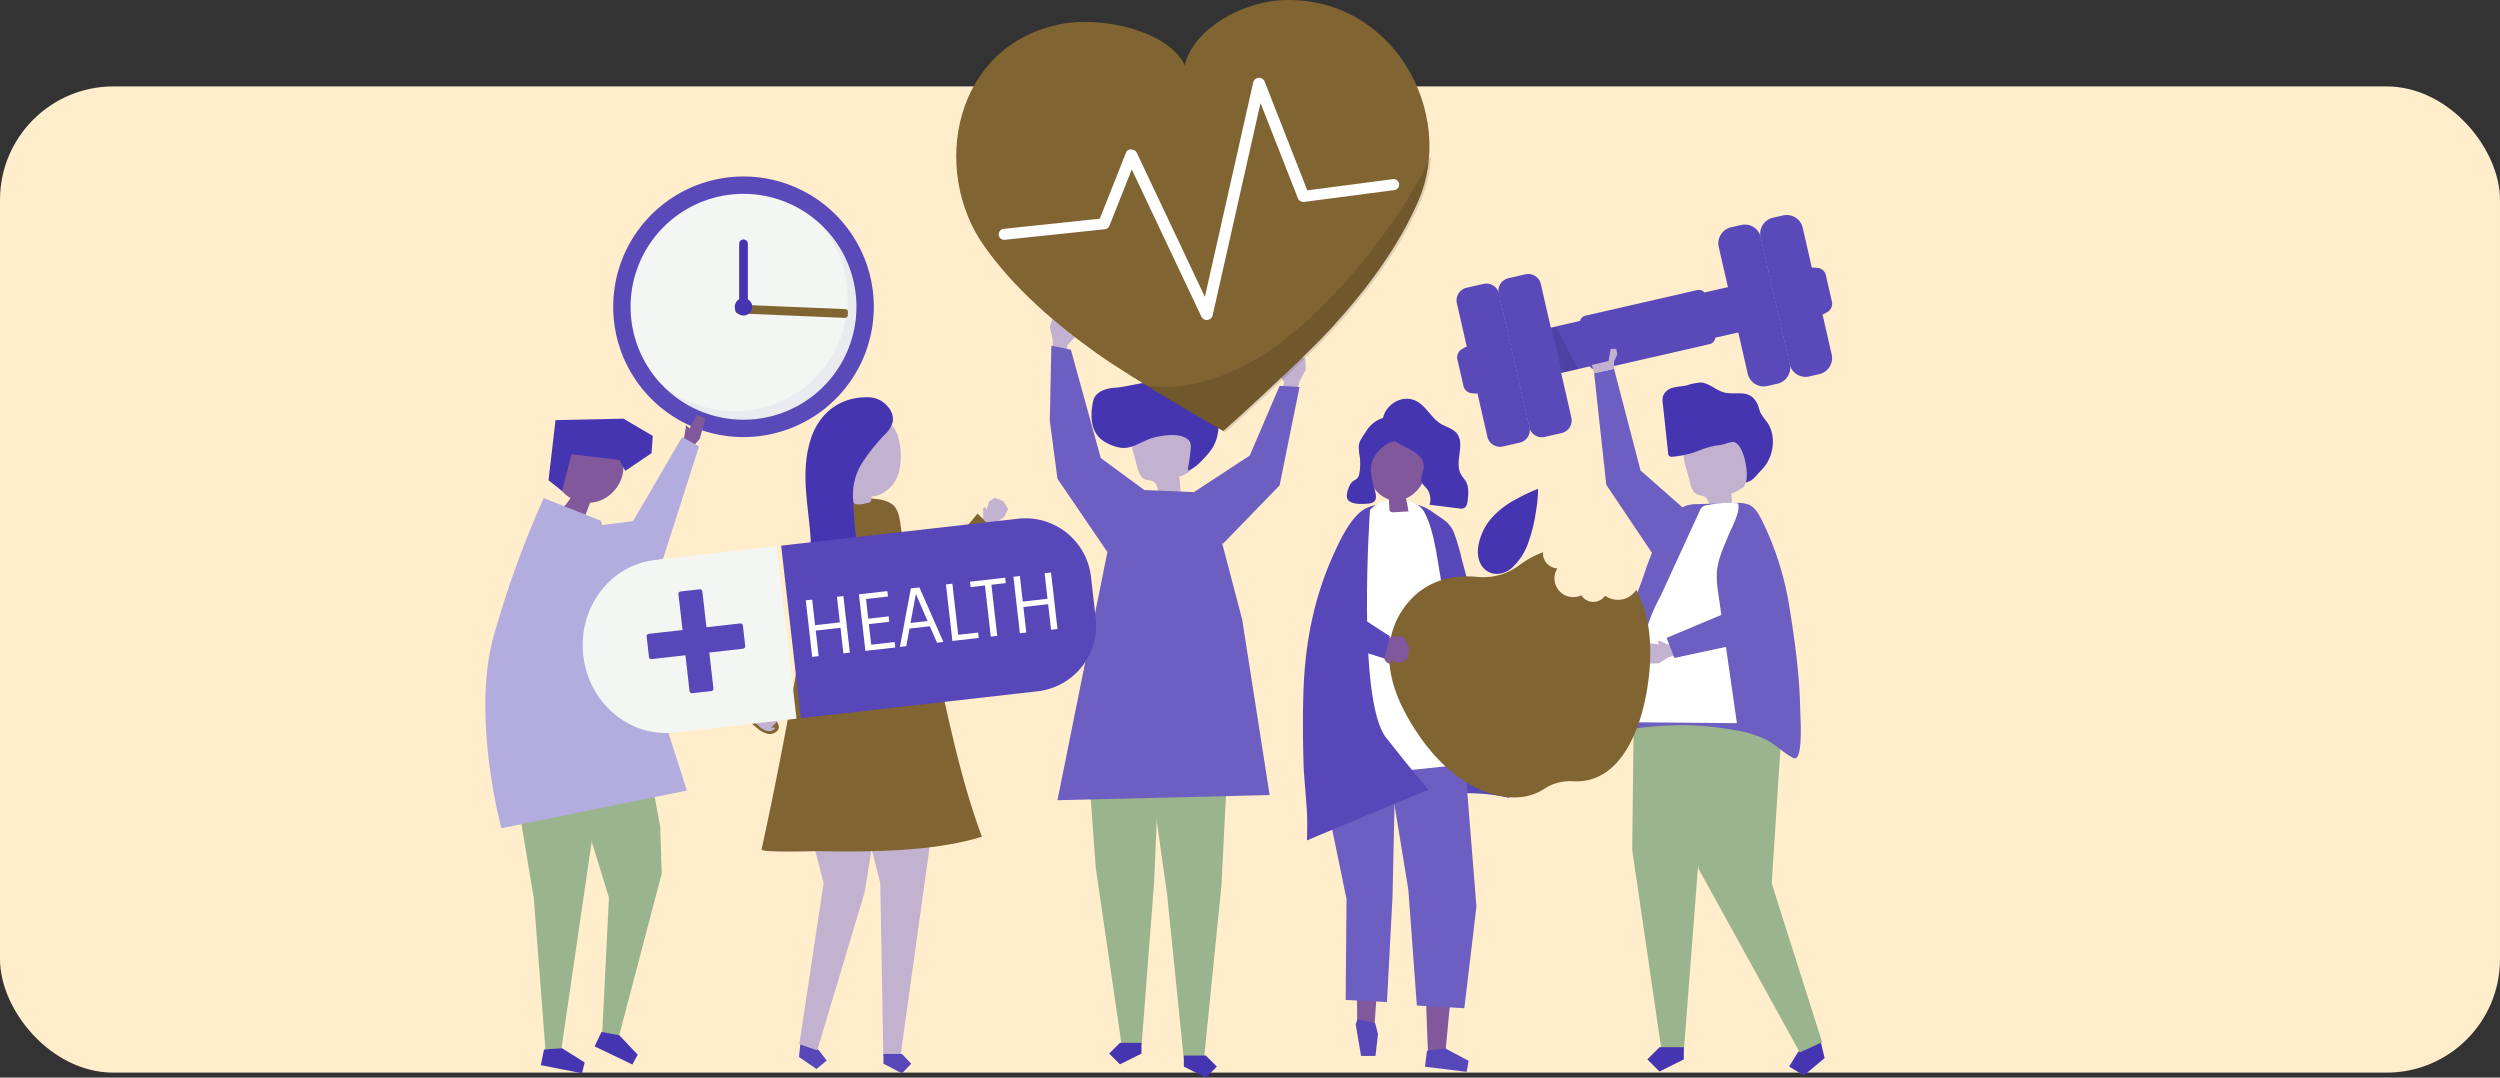 <svg xmlns="http://www.w3.org/2000/svg" xmlns:xlink="http://www.w3.org/1999/xlink" width="661.127" height="284.976" viewBox="0 0 661.127 284.976">
  <rect x="0" y="0" width="661.127" height="284.976" fill="#333333" stroke="none"/>
  <defs>
    <clipPath id="clip-path">
      <rect id="Rectángulo_402554" data-name="Rectángulo 402554" width="356.155" height="284.976" fill="none"/>
    </clipPath>
    <clipPath id="clip-path-3">
      <rect id="Rectángulo_402550" data-name="Rectángulo 402550" width="52.654" height="51.581" fill="none"/>
    </clipPath>
    <clipPath id="clip-path-4">
      <rect id="Rectángulo_402551" data-name="Rectángulo 402551" width="6.919" height="11.992" fill="none"/>
    </clipPath>
    <clipPath id="clip-path-5">
      <rect id="Rectángulo_402552" data-name="Rectángulo 402552" width="75.219" height="73.32" fill="none"/>
    </clipPath>
  </defs>
  <g id="Grupo_1102762" data-name="Grupo 1102762" transform="translate(-217.787 -2795.209)">
    <rect id="Rectángulo_401667" data-name="Rectángulo 401667" width="661.127" height="260.804" rx="30" transform="translate(217.787 2818.063)" fill="#ffedcc"/>
    <g id="Grupo_1102277" data-name="Grupo 1102277" transform="translate(346.13 2795.209)">
      <g id="Grupo_1102276" data-name="Grupo 1102276" clip-path="url(#clip-path)">
        <g id="Grupo_1102275" data-name="Grupo 1102275">
          <g id="Grupo_1102274" data-name="Grupo 1102274" clip-path="url(#clip-path)">
            <path id="Trazado_902735" data-name="Trazado 902735" d="M151.491,148.412a34.457,34.457,0,1,1-34.457-34.457,34.457,34.457,0,0,1,34.457,34.457" transform="translate(-48.756 -67.282)" fill="#5949b9"/>
            <path id="Trazado_902736" data-name="Trazado 902736" d="M153.519,155.034a29.863,29.863,0,1,1-29.863-29.862,29.863,29.863,0,0,1,29.863,29.862" transform="translate(-55.378 -73.905)" fill="#f3f6f2"/>
            <g id="Grupo_1102267" data-name="Grupo 1102267" transform="translate(45.487 59.603)" opacity="0.07" style="mix-blend-mode: multiply;isolation: isolate">
              <g id="Grupo_1102266" data-name="Grupo 1102266">
                <g id="Grupo_1102265" data-name="Grupo 1102265" clip-path="url(#clip-path-3)">
                  <path id="Trazado_902737" data-name="Trazado 902737" d="M154.344,145.524a29.861,29.861,0,0,1-43.286,41.012,29.862,29.862,0,1,0,43.286-41.012" transform="translate(-111.058 -145.524)" fill="#5c4dba"/>
                </g>
              </g>
            </g>
            <path id="Trazado_902738" data-name="Trazado 902738" d="M161.472,197.361l-.039.927a.694.694,0,0,0,.664.722l28.343,1.186a.693.693,0,0,0,.722-.664l.039-.927a.694.694,0,0,0-.664-.722L162.194,196.7a.693.693,0,0,0-.722.664" transform="translate(-95.314 -116.135)" fill="#806432"/>
            <path id="Trazado_902739" data-name="Trazado 902739" d="M164.543,170.432V155.765a1.149,1.149,0,1,0-2.3,0v14.667a2.3,2.3,0,1,0,2.3,0" transform="translate(-95.116 -91.289)" fill="#4635b1"/>
            <path id="Trazado_902740" data-name="Trazado 902740" d="M234.2,265.181a8.934,8.934,0,0,1,6.364,7.48,7.863,7.863,0,0,0-1.731-12.729,9.1,9.1,0,0,0-4.383,5.308Z" transform="translate(-138.28 -153.471)" fill="#5e2b80"/>
            <path id="Trazado_902741" data-name="Trazado 902741" d="M734.775,182.577l-11.224,2.566a1.909,1.909,0,0,0-1.867-.639l-29.623,6.774a1.909,1.909,0,0,0-1.4,1.386l-11.224,2.566,2.741,11.99,11.1-2.539a1.931,1.931,0,0,0,2.052.89l29.624-6.774a1.932,1.932,0,0,0,1.462-1.694l11.1-2.539Z" transform="translate(-401.156 -107.798)" fill="#5949b9"/>
            <g id="Grupo_1102270" data-name="Grupo 1102270" transform="translate(282.042 86.588)" opacity="0.12">
              <g id="Grupo_1102269" data-name="Grupo 1102269">
                <g id="Grupo_1102268" data-name="Grupo 1102268" clip-path="url(#clip-path-4)">
                  <path id="Trazado_902742" data-name="Trazado 902742" d="M688.623,211.727l2.668,11.674,4.251-.972-5.709-11.02Z" transform="translate(-688.623 -211.409)"/>
                </g>
              </g>
            </g>
            <path id="Trazado_902743" data-name="Trazado 902743" d="M670.83,218.974,666.365,220a3.424,3.424,0,0,1-4.1-2.575l-8.071-35.3a3.424,3.424,0,0,1,2.575-4.1L661.233,177a3.424,3.424,0,0,1,4.1,2.575l8.071,35.3a3.424,3.424,0,0,1-2.575,4.1" transform="translate(-386.201 -104.454)" fill="#5949b9"/>
            <path id="Trazado_902744" data-name="Trazado 902744" d="M643.814,225.151l-4.465,1.021a3.424,3.424,0,0,1-4.1-2.575l-8.071-35.3a3.424,3.424,0,0,1,2.575-4.1l4.465-1.021a3.424,3.424,0,0,1,4.1,2.575l8.071,35.3a3.424,3.424,0,0,1-2.575,4.1" transform="translate(-370.25 -108.101)" fill="#5949b9"/>
            <path id="Trazado_902745" data-name="Trazado 902745" d="M632.37,236.218l-1.23-.1a2.6,2.6,0,0,1-2-2.176l-1.479-6.47a2.6,2.6,0,0,1,.854-2.828l1.063-.628c1.064-.628,2.436.342,2.813,1.99l1.646,7.2c.377,1.647-.437,3.118-1.668,3.014" transform="translate(-370.534 -132.149)" fill="#5949b9"/>
            <path id="Trazado_902746" data-name="Trazado 902746" d="M809.089,187.684l2.673-.611a4.343,4.343,0,0,0,3.266-5.2l-7.661-33.506a4.344,4.344,0,0,0-5.2-3.266l-2.672.611a4.343,4.343,0,0,0-3.266,5.2l7.661,33.506a4.344,4.344,0,0,0,5.2,3.266" transform="translate(-470.048 -85.605)" fill="#5949b9"/>
            <path id="Trazado_902747" data-name="Trazado 902747" d="M836.105,181.507l2.673-.611a4.343,4.343,0,0,0,3.266-5.2l-7.661-33.506a4.344,4.344,0,0,0-5.2-3.266l-2.672.611a4.343,4.343,0,0,0-3.266,5.2l7.661,33.506a4.343,4.343,0,0,0,5.2,3.266" transform="translate(-485.999 -81.958)" fill="#5949b9"/>
            <path id="Trazado_902748" data-name="Trazado 902748" d="M858.071,184.965l1.063-.628a2.6,2.6,0,0,0,.854-2.828l-1.479-6.47a2.6,2.6,0,0,0-2-2.176l-1.23-.1c-1.231-.1-2.045,1.367-1.668,3.014l1.646,7.2c.377,1.647,1.749,2.618,2.813,1.99" transform="translate(-503.94 -101.998)" fill="#5949b9"/>
            <path id="Trazado_902749" data-name="Trazado 902749" d="M132.157,274.263l1.549-5.518-2.33-.765-1.9,3.544-.934-.873-.75,4.883,2.314,1.122Z" transform="translate(-75.453 -158.223)" fill="#80589b"/>
            <path id="Trazado_902750" data-name="Trazado 902750" d="M41.154,307.268l22.227-2.858L76.339,282.18l4.479,2.461-9.482,29.638-26.408,9.61Z" transform="translate(-24.299 -166.606)" fill="#b3acdf"/>
            <path id="Trazado_902751" data-name="Trazado 902751" d="M55.02,475.758v7.617l10.156,33.007L63.4,552.189l4.437.819,11.3-42.973-.389-12.326-4.69-25.138Z" transform="translate(-32.485 -279.018)" fill="#9ab48e"/>
            <path id="Trazado_902752" data-name="Trazado 902752" d="M39.918,493.223,29.454,564.817l-4.212.417-3.1-40.273L15.8,486.875Z" transform="translate(-9.327 -287.464)" fill="#9ab48e"/>
            <path id="Trazado_902753" data-name="Trazado 902753" d="M77.1,667.2l4.846,5.128-1.4,2.6-10-4.8,1.841-3.8Z" transform="translate(-41.655 -393.418)" fill="#4635b1"/>
            <path id="Trazado_902754" data-name="Trazado 902754" d="M41.473,676.826l5.973,3.755-.706,2.867L35.86,681.3l.834-4.139Z" transform="translate(-21.173 -399.616)" fill="#4635b1"/>
            <path id="Trazado_902755" data-name="Trazado 902755" d="M63.413,290.554c-4.114.3-7.961-3.076-12.01-2.237a7.836,7.836,0,0,0-5.515,5.512,6.593,6.593,0,0,0-.14,3.783,6.3,6.3,0,0,0,1.193,2.139,8.961,8.961,0,0,0,2.472,2.092,16.157,16.157,0,0,1-1.761,2.337l5.692,2.18,1.258-3.27a8.686,8.686,0,0,0,1.7-.258,9.823,9.823,0,0,0,6.912-7.3,19.083,19.083,0,0,0,.2-4.976" transform="translate(-26.883 -170.15)" fill="#80589b"/>
            <path id="Trazado_902756" data-name="Trazado 902756" d="M59.58,281.244l-12.721-1.512L44.39,289.45,40.8,286.6l1.851-15.9,17.952-.386,7.773,4.56-.329,4.57-6.951,4.679Z" transform="translate(-24.088 -159.6)" fill="#4635b1"/>
            <path id="Trazado_902757" data-name="Trazado 902757" d="M30.555,327.6,15.445,321.6a261.6,261.6,0,0,0-13.162,36.28c-6.1,21.365,1.971,51.036,1.971,51.036s42.132-8.6,49.044-9.958L39.663,356.232Z" transform="translate(0 -189.883)" fill="#b3acdf"/>
            <path id="Trazado_902758" data-name="Trazado 902758" d="M780.815,299.192l5.553-.241a27.755,27.755,0,0,0-.055-4.427,12.7,12.7,0,0,0,3.241-1.737c.754-1.02.842-2.733,1.156-3.946.669-2.585,1.3-5.495-.069-7.789-1.415-2.376-4.475-3.189-7.239-3.261-3.47-.091-7.344.921-9.129,3.9-1.612,2.69.421,6.656,1,9.5.286,1.4.723,3,2.026,3.594.692.314,1.531.28,2.148.723,1.09.781.844,2.451,1.365,3.685" transform="translate(-456.792 -164.012)" fill="#c3b1d0"/>
            <path id="Trazado_902759" data-name="Trazado 902759" d="M760.8,258.355q-.31-2.877-.619-5.754a4.97,4.97,0,0,1,.08-2.13,3.72,3.72,0,0,1,2.679-2.144c1.15-.312,2.361-.323,3.525-.58a14.715,14.715,0,0,1,3.72-.77c2.416.107,4.265,2.347,6.654,2.729,3.307.528,6.343-.986,8.34,2.905.367.715.468,1.538.792,2.274a15.978,15.978,0,0,0,1.773,2.55c2.615,3.741,1.769,9.42-1.4,12.591-1.536,1.538-2.165,2.928-4.282,3.421.97-1.97-.31-9.821-2.964-10.7-.7-.233-2.815.627-3.593.741a20.669,20.669,0,0,0-5.024,1.2,25.074,25.074,0,0,1-7.629,1.9.964.964,0,0,1-1.277-1.046l-.773-7.185" transform="translate(-448.787 -145.819)" fill="#4635b1"/>
            <path id="Trazado_902760" data-name="Trazado 902760" d="M850.487,671.038l.745,3.127-5.51,4.615L841.85,676.4l2.383-3.871,5.51-4.616Z" transform="translate(-497.05 -394.352)" fill="#4635b1"/>
            <path id="Trazado_902761" data-name="Trazado 902761" d="M796.474,439.371l2.26,9.5-2.866,44.167,13.339,41.982-5.907,2.717-26.726-48.469L773.4,473.783l-1.614-32.734Z" transform="translate(-455.683 -259.416)" fill="#9ab48e"/>
            <path id="Trazado_902762" data-name="Trazado 902762" d="M740.991,443.24l-.475,41.027,7.732,52.9h5.945l3.755-48.81,8.135-48.811Z" transform="translate(-437.22 -259.519)" fill="#9ab48e"/>
            <path id="Trazado_902763" data-name="Trazado 902763" d="M759.924,676.165v3.214l-6.429,3.214-3.214-3.214,3.214-3.214Z" transform="translate(-442.985 -399.226)" fill="#4635b1"/>
            <path id="Trazado_902764" data-name="Trazado 902764" d="M765.787,383.313c.082,3.743-.036,8.788-1.474,8.973a1.306,1.306,0,0,1-.763-.227c-2.487-1.358-4.246-3.268-6.7-4.58a28.248,28.248,0,0,0-8.391-2.617,81,81,0,0,0-13.106-1.352,103.583,103.583,0,0,0-10.358.52c-2.86.238-5.521,1.086-8.434.884a18.728,18.728,0,0,1-8.48-2.69.508.508,0,0,1-.231-.225.516.516,0,0,1,.04-.35,15.739,15.739,0,0,1,2.156-4.711,30.507,30.507,0,0,0,3.01-5.269,84.588,84.588,0,0,0,4.92-11.416c1.968-5.31,4.216-10.482,6.118-15.81a90.956,90.956,0,0,1,4.31-10.952c1.4-2.741,3.9-6.746,6.9-7.953a9.362,9.362,0,0,1,3.237-.477l9.978-.287a8.081,8.081,0,0,1,3.579.439c1.656.749,2.593,2.489,3.411,4.111a79.635,79.635,0,0,1,7.321,23.215c.684,4.224,1.318,8.458,1.81,12.707.55,4.742.928,9.5,1.007,14.275.009.53.093,2.015.132,3.793" transform="translate(-417.924 -191.745)" fill="#6d5fc1"/>
            <path id="Trazado_902765" data-name="Trazado 902765" d="M764.18,343.1a27.2,27.2,0,0,0,.411,5.641q2.449,17.087,4.9,34.174l-26.791-.233q.485-6.4.97-12.8a45.52,45.52,0,0,1,5.65-20.613l10.288-22.384a2.305,2.305,0,0,1,2.2-1.649,26.273,26.273,0,0,1,8-.442c.641,2.335-1.725,6.4-2.6,8.568-1.276,3.161-2.8,6.3-3.028,9.742" transform="translate(-438.509 -191.674)" fill="#fff"/>
            <path id="Trazado_902766" data-name="Trazado 902766" d="M731.707,287.5l-12.572-18.711-3.216-29.529,5.263-1.169,7.017,26.9L740.478,275.8Z" transform="translate(-422.697 -140.573)" fill="#6d5fc1"/>
            <path id="Trazado_902767" data-name="Trazado 902767" d="M720.354,230.5v-1.917l.877-1.884-.292-1.462h-1.462l-.585,3.216-4.375,1.042.574,2.174Z" transform="translate(-421.869 -132.986)" fill="#c3b1d0"/>
            <path id="Trazado_902768" data-name="Trazado 902768" d="M757.4,413.616l-2.713,1.079-2.348-1.055-.476.384.449.605-2.2-.318-1.54.94-.174,2.394,1.379,2.061,2.4-.079,2.419-1.508,3.777-1.317Z" transform="translate(-441.875 -244.21)" fill="#c3b1d0"/>
            <path id="Trazado_902769" data-name="Trazado 902769" d="M762.734,375.43l15.617-6.561,1.754-18.711,10.818,4.678-2.495,20.828L764.79,380.74Z" transform="translate(-450.338 -206.743)" fill="#6d5fc1"/>
            <path id="Trazado_902770" data-name="Trazado 902770" d="M389.111,486.981l2.068,28.3,6.847,46.846h5.265l3.325-43.226,1.473-34.972Z" transform="translate(-229.742 -285.722)" fill="#9ab48e"/>
            <path id="Trazado_902771" data-name="Trazado 902771" d="M411.347,673.32v2.847l-5.693,2.847-2.846-2.847,2.846-2.847Z" transform="translate(-237.828 -397.546)" fill="#4635b1"/>
            <path id="Trazado_902772" data-name="Trazado 902772" d="M447.353,470.273l-2,39.663L440.77,555.47h-5.392L431,512.329l-6.4-45.407Z" transform="translate(-250.691 -275.683)" fill="#9ab48e"/>
            <path id="Trazado_902773" data-name="Trazado 902773" d="M451,681.549v2.916l5.831,2.915,2.916-2.915-2.916-2.916Z" transform="translate(-266.282 -402.404)" fill="#4635b1"/>
            <path id="Trazado_902774" data-name="Trazado 902774" d="M424.721,291.4l5.519-.54a27.71,27.71,0,0,0-.293-4.407c1.534-.537,3.306-1.343,3.576-2.945a4.583,4.583,0,0,0-.088-1.525l-1.073-6.257a5.6,5.6,0,0,0-.646-2.082,4.7,4.7,0,0,0-3.287-1.782,11.425,11.425,0,0,0-9.254,2.241,5.009,5.009,0,0,0-1.565,2.059,6.784,6.784,0,0,0,.222,3.963l.941,3.6c.361,1.381.882,2.952,2.212,3.471.706.276,1.54.2,2.179.6,1.127.719.973,2.4,1.558,3.6" transform="translate(-246.437 -160.401)" fill="#c3b1d0"/>
            <path id="Trazado_902775" data-name="Trazado 902775" d="M391.406,255.844a17.74,17.74,0,0,1,.451-4.18c.491-2.24,3.134-3.247,5.421-3.406,4.942-.343,9.71-2.583,14.536-.854,2.758.989,6.463,1.226,8.959,2.619a7.371,7.371,0,0,1,2.521,2.493,11.1,11.1,0,0,1,.015,11.742,15.848,15.848,0,0,1-1.731,2.176c-1.3,1.41-2.864,3.152-4.655,3.673-.041-1.6,1.426-6.652.2-7.967-1.95-2.086-6.366-1.366-8.789-.856-2.643.556-5,2.424-7.621,2.82-1.885.286-4.29-.642-5.891-1.619-2.51-1.53-3.348-4.058-3.413-6.642" transform="translate(-231.094 -145.691)" fill="#4635b1"/>
            <path id="Trazado_902776" data-name="Trazado 902776" d="M512.667,239.181l1.068-3.324-1.449-2.715.419-.6.759.487-.558-2.6,1-1.913,2.842-.4,2.571,1.478.1,2.865-1.6,3.008-1.265,4.613Z" transform="translate(-302.467 -134.686)" fill="#c3b1d0"/>
            <path id="Trazado_902777" data-name="Trazado 902777" d="M478.659,249.146l5.263.292-5.263,26.021-15.012,15.484-8.707-13.006,15.826-10.371Z" transform="translate(-268.608 -147.102)" fill="#6d5fc1"/>
            <path id="Trazado_902778" data-name="Trazado 902778" d="M369.265,214.564l-.179-3.486,2.1-2.253-.251-.687-.859.276,1.206-2.368-.472-2.1-2.644-1.118-2.864.769-.831,2.743.777,3.319.038,4.783Z" transform="translate(-215.192 -119.752)" fill="#c3b1d0"/>
            <path id="Trazado_902779" data-name="Trazado 902779" d="M370.039,224.258l-5.161-1.069-.409,19.857,2.028,15.347,13.2,19.37L390.5,262.129l-12.546-9.22Z" transform="translate(-215.192 -131.777)" fill="#6d5fc1"/>
            <path id="Trazado_902780" data-name="Trazado 902780" d="M392.03,316.371l17.435.738,8.8,33.5,7.268,46.439-56.112,1.364,13.2-65.632Z" transform="translate(-218.116 -186.793)" fill="#6d5fc1"/>
            <path id="Trazado_902781" data-name="Trazado 902781" d="M316.238,328.694l2.124-2,.036-2.574.549-.269.359.663.641-2.128,1.5-1,2.243.854,1.286,2.121-1.085,2.138-2.388,1.556-2.79,2.867Z" transform="translate(-186.715 -189.754)" fill="#c3b1d0"/>
            <path id="Trazado_902782" data-name="Trazado 902782" d="M274.859,330.2l-11.9,14.1-15.531-15.045-2.416,17.986,18.907,9.373L278.8,334.305Z" transform="translate(-144.664 -194.399)" fill="#806432"/>
            <path id="Trazado_902783" data-name="Trazado 902783" d="M202.8,672.6l-.258,2.543,4.619,3.17,2.7-2.229-2.181-2.856-4.619-3.171Z" transform="translate(-119.585 -395.619)" fill="#5747b8"/>
            <path id="Trazado_902784" data-name="Trazado 902784" d="M202.322,485.241l-.782,7.722,6.927,26.531-6.432,42.633,4.735,1.631,12.485-41.623,1.981-12.109-.072-25.634Z" transform="translate(-118.994 -285.998)" fill="#c3b1d0"/>
            <path id="Trazado_902785" data-name="Trazado 902785" d="M258.428,498.114l-9.959,71.438h-4.527l-.815-45.792-8.239-32.141Z" transform="translate(-138.684 -290.265)" fill="#c3b1d0"/>
            <path id="Trazado_902786" data-name="Trazado 902786" d="M257.057,680.517v2.566l4.9,2.566,2.448-2.566-2.448-2.566Z" transform="translate(-151.773 -401.795)" fill="#5747b8"/>
            <path id="Trazado_902787" data-name="Trazado 902787" d="M213.932,324.578a4.072,4.072,0,0,0-1.495-1.456c-4.5-2.538-11.952-.3-16.832-.3-1.442,15.185-5.429,29.656-8,44.565q-4.1,23.751-9.235,47.309c-.194.889,13.582.441,14.881.462,13.253.224,30.6.178,43.389-3.829-8.161-21.909-11.141-45.483-17.567-67.963-1.128-3.947-2.468-7.834-3.484-11.812-.589-2.306-.5-5.09-1.651-6.974" transform="translate(-105.31 -190.064)" fill="#806432"/>
            <path id="Trazado_902788" data-name="Trazado 902788" d="M242.445,275.609c-1.733-9.151-13.167-7.57-16.447-.159-1.865,4.215.089,10.18,3.82,13.113.08.81.186,3.045.8,3.587.67.586,2.784.027,3.612-.164a1.279,1.279,0,0,0,.636-.286,2.389,2.389,0,0,0,.247-1.388,7.614,7.614,0,0,0,1.864-.368,8.857,8.857,0,0,0,5.382-6.019,17.736,17.736,0,0,0,.081-8.316" transform="translate(-133.012 -159.006)" fill="#c3b1d0"/>
            <path id="Trazado_902789" data-name="Trazado 902789" d="M214.137,304.375a2.462,2.462,0,0,0,.261-.026c2.017-.346,5.253-1,6.19-3.123.96-2.177-.745-6.127-1.027-8.39-.428-3.439-.57-6.908-.735-10.368a15.791,15.791,0,0,1,2.6-8.855,49.7,49.7,0,0,1,5.868-7.283,7.393,7.393,0,0,0,2.046-3.259,4.819,4.819,0,0,0-1.194-3.986,6.754,6.754,0,0,0-5.274-2.58c-7.562-.181-13.247,4.293-15.393,11.678-3.074,10.583.766,20.681.194,31.212a10.065,10.065,0,0,1-1.7,5.059c.267-.4,6.536.012,8.167-.081" transform="translate(-121.61 -151.445)" fill="#4635b1"/>
            <path id="Trazado_902790" data-name="Trazado 902790" d="M175.676,461.031a2.719,2.719,0,0,1-2.649.806,6.3,6.3,0,0,1-2.555-1.343,19.562,19.562,0,0,1-2.561-2.4,4.914,4.914,0,0,1-1.087-1.685,2,2,0,0,1,.285-1.91,3.029,3.029,0,0,1,1.171-.715,1.27,1.27,0,0,1,1.656.208c1.469,1.182,7.661,4.633,5.741,7.038" transform="translate(-98.428 -267.803)" fill="#806432"/>
            <path id="Trazado_902791" data-name="Trazado 902791" d="M175.949,461.336a2.479,2.479,0,0,0,.371.075,2.706,2.706,0,0,0,1.359-.143s1.073-.752.6-.741l-.974.022,1.978-2.085.157-2.327-2.4-1.97-3.206-.083c-.96,1.458-2.332,2.808-1.2,4.591a6.59,6.59,0,0,0,1.286,1.363,5.539,5.539,0,0,0,2.023,1.3" transform="translate(-101.679 -268.103)" fill="#c3b1d0"/>
            <path id="Trazado_902792" data-name="Trazado 902792" d="M545.345,325.55l-.269.1c-4.262,1.658-7.608,9.1-9.526,13.468-4.951,11.285-7.113,23.043-7.506,35.513-.211,6.715-.132,13.441.081,20.16.059,1.856,1.669,18.475.845,18.872,8.442-4.071,17.025-7.917,26.011-10.241s18.44-3.087,27.516-.971a444.8,444.8,0,0,0-12.532-62.945,55.126,55.126,0,0,0-2.174-7.347c-1.178-2.661-2.946-3.447-5.18-5.02a14.551,14.551,0,0,0-2.378-1.457c-4.435-1.981-10.4-1.8-14.888-.136" transform="translate(-311.698 -191.446)" fill="#5747b8"/>
            <path id="Trazado_902793" data-name="Trazado 902793" d="M538.76,479.467l9.675,39.266.226,30.194,4.613.859,1.91-28.012,4.611-49.3Z" transform="translate(-318.098 -278.964)" fill="#80589b"/>
            <path id="Trazado_902794" data-name="Trazado 902794" d="M567.114,659.075l.759,2.936-.666,5.759-3.807.007-1.426-8.326.442-1.392Z" transform="translate(-331.805 -388.535)" fill="#5747b8"/>
            <path id="Trazado_902795" data-name="Trazado 902795" d="M600.947,476.691l.854,33.93-4.529,47.921-4.637.339-1.666-43.932-9.444-39.827Z" transform="translate(-343.348 -280.525)" fill="#80589b"/>
            <path id="Trazado_902796" data-name="Trazado 902796" d="M612,676.84l6.246,3.317-.5,2.917-11.034-1.352.53-4.2Z" transform="translate(-358.222 -399.624)" fill="#5747b8"/>
            <path id="Trazado_902797" data-name="Trazado 902797" d="M603.02,484.3l3.143,39.2-3.2,26.884-12.561-.712-2.239-30.565-5.432-33.322.844-5.188,18.1.265Z" transform="translate(-344.061 -283.76)" fill="#6d5fc1"/>
            <path id="Trazado_902798" data-name="Trazado 902798" d="M558.3,517.9l-1.476,28.118-10.919-.56.223-26.666-6.885-33.488,1.571-9.361,18.363,1.143Z" transform="translate(-318.382 -281.011)" fill="#6d5fc1"/>
            <path id="Trazado_902799" data-name="Trazado 902799" d="M588.506,391.692c-11.238,1.716-29.939,3.026-41.178,4.742-.605-20.32,1.4-43.786,6.3-63.45.889-3.567,2.2-7.417,5.319-9.233,3.339-1.947,10.42-1.682,12.458,2.1,2.981,5.532,3.57,14.337,4.9,20.493,3.009,13.928,10.339,31.217,12.2,45.348" transform="translate(-323.095 -190.448)" fill="#fff"/>
            <path id="Trazado_902800" data-name="Trazado 902800" d="M570.351,282.165c1.673-8.289,12.036-6.729,14.933.034,1.908,4.455-.861,10.988-5.346,12.882q.412,1.7.677,3.43l-3.81.213a1.226,1.226,0,0,1-1.089-.3,1.209,1.209,0,0,1-.168-.684q-.052-1.2-.1-2.409c-.1-.029-.193-.059-.29-.092a8.043,8.043,0,0,1-4.821-5.523,16.1,16.1,0,0,1,.017-7.55" transform="translate(-336.478 -163.265)" fill="#80589b"/>
            <path id="Trazado_902801" data-name="Trazado 902801" d="M563.336,280.3c-1.312,2.5-.5,5.521.223,8.11.641,2.3.756,3.757-1.854,3.921-1.47.093-4.084.286-5.15-1-.807-.976.138-3.428.761-4.362.476-.713,1.465-.953,1.922-1.678a2.75,2.75,0,0,0,.328-1,14.349,14.349,0,0,0,.108-4.311,14.6,14.6,0,0,1-.271-2.92c.109-1.416,1.363-2.882,2.092-4.081,1.357-2.23,5.242-4.882,7.75-2.547a4.169,4.169,0,0,1,1.023,2.069,3.459,3.459,0,0,1,.153,1.379c-.279,1.837-2,1.872-3.3,2.555a9.3,9.3,0,0,0-3.783,3.866" transform="translate(-328.422 -159.134)" fill="#4635b1"/>
            <path id="Trazado_902802" data-name="Trazado 902802" d="M590.181,275.8c-.108,1.315-1.025,2.647-.49,3.853a5.738,5.738,0,0,0,1.115,1.355,4.668,4.668,0,0,1,.916,4.5l7.847.976a2.372,2.372,0,0,0,1.178-.052c.788-.317.991-1.318,1.081-2.163.178-1.663.333-3.45-.482-4.911-.378-.677-.943-1.236-1.318-1.915-1.807-3.263,1.255-7.973-1.124-10.846-1.062-1.282-2.844-1.656-4.26-2.533-2.467-1.529-3.757-4.556-6.318-5.922-4.837-2.579-10.821,2.854-8.532,7.915,1.866,4.127,10.822,4.443,10.388,9.739" transform="translate(-342.028 -152.027)" fill="#4635b1"/>
            <path id="Trazado_902803" data-name="Trazado 902803" d="M547.22,328.905s-3.575,50.455,4.259,60.4,11.185,13.7,11.185,13.7l-32.106,13.405s.7-73.573,16.663-87.506" transform="translate(-313.255 -194.194)" fill="#5747b8"/>
            <path id="Trazado_902804" data-name="Trazado 902804" d="M641.921,403.8a2.718,2.718,0,0,1,.8,2.651A6.3,6.3,0,0,1,641.374,409a19.6,19.6,0,0,1-2.406,2.556,4.921,4.921,0,0,1-1.687,1.083,2,2,0,0,1-1.909-.289,3.033,3.033,0,0,1-.712-1.172,1.271,1.271,0,0,1,.211-1.656c1.185-1.466,4.649-7.65,7.05-5.725" transform="translate(-374.597 -238.197)" fill="#538040"/>
            <path id="Trazado_902805" data-name="Trazado 902805" d="M642.225,406.551a2.53,2.53,0,0,0,.076-.371,2.7,2.7,0,0,0-.14-1.359s-.75-1.074-.74-.6l.02.974-2.081-1.982-2.327-.162-1.976,2.394-.09,3.206c1.456.963,2.8,2.337,4.589,1.208a6.6,6.6,0,0,0,1.365-1.283,5.542,5.542,0,0,0,1.3-2.02" transform="translate(-374.902 -237.969)" fill="#c5b3d1"/>
            <path id="Trazado_902806" data-name="Trazado 902806" d="M648.914,366.508a5.763,5.763,0,0,1-8.233,1.565,3.779,3.779,0,0,1-6.3-.11,4.956,4.956,0,0,1-6.339-7.1,4.055,4.055,0,0,1-3.814-4.047c0-.078,0-.155.007-.232a25.1,25.1,0,0,0-6.356,3.505,15.761,15.761,0,0,1-10.922,3.011c-5.38-.524-12.7.255-18.166,6.52-7.324,8.4-6.107,19.3-1.579,28.247,3.35,6.622,8.044,13.121,14.155,17.805,5.913,4.533,15.8,8.307,23.133,3.524a12.459,12.459,0,0,1,7.552-2.059c12.737.807,17.789-13.751,19.507-23.046,1.666-9.011,1.79-19.39-2.65-27.589" transform="translate(-344.549 -210.54)" fill="#806432"/>
            <path id="Trazado_902807" data-name="Trazado 902807" d="M649.751,336.606a16.414,16.414,0,0,0,4.482-6.868,42.9,42.9,0,0,0,2.009-8.357,32.325,32.325,0,0,0,.529-5.8,50.443,50.443,0,0,0-5.894,2.806,22.719,22.719,0,0,0-6.271,4.8,15.018,15.018,0,0,0-3.7,8.054c-.63,6.27,4.827,8.671,8.843,5.373" transform="translate(-378.379 -186.324)" fill="#4635b1"/>
            <path id="Trazado_902808" data-name="Trazado 902808" d="M390.943.012c-11.022.261-24.159,7.543-26.458,17.22C360.221,8.246,342.85,4.27,332.015,6.312,303.422,11.7,297.048,44.89,311.555,65.23c7.808,10.947,18.337,20.129,29.618,28.18,9.447,6.743,33.444,20.626,33.506,20.563.074.048,20.65-18.532,28.484-27.095,9.355-10.226,17.74-21.4,23.1-33.735C436.207,30.228,420.031-.678,390.943.012" transform="translate(-179.52 0)" fill="#806432"/>
            <g id="Grupo_1102273" data-name="Grupo 1102273" transform="translate(174.917 41.003)" opacity="0.12" style="mix-blend-mode: multiply;isolation: isolate">
              <g id="Grupo_1102272" data-name="Grupo 1102272">
                <g id="Grupo_1102271" data-name="Grupo 1102271" clip-path="url(#clip-path-5)">
                  <path id="Trazado_902809" data-name="Trazado 902809" d="M493.573,115.576A157.682,157.682,0,0,1,471.537,142c-8.025,7.689-17.642,14.664-28.7,17.822a39.751,39.751,0,0,1-15.764,1.319c9.947,6.13,20.709,12.335,20.751,12.293.074.048,20.65-18.532,28.484-27.095,9.355-10.226,17.741-21.4,23.1-33.735a35.906,35.906,0,0,0,2.889-12.49,114.354,114.354,0,0,1-8.716,15.465" transform="translate(-427.07 -100.111)"/>
                </g>
              </g>
            </g>
            <path id="Trazado_902810" data-name="Trazado 902810" d="M435.743,77.026l-22.6,2.962L401.815,51.109a1.594,1.594,0,0,0-2.974.313q-6.042,26.811-12.085,53.621l-.7,3.106L370.538,75.324l-2.489-5.265c-.5-1.058-2.358-1.3-2.855-.05l-6.925,17.472-25.354,2.671a1.46,1.46,0,1,0,.306,2.9l26.309-2.772a1.554,1.554,0,0,0,1.256-.859l5.934-14.973,15.921,33.676,2.489,5.265a1.6,1.6,0,0,0,2.974-.313q6.042-26.811,12.085-53.621l.578-2.565,9.906,25.244a1.562,1.562,0,0,0,1.6.909l23.777-3.117a1.46,1.46,0,1,0-.306-2.9" transform="translate(-195.767 -29.648)" fill="#fff"/>
            <path id="Trazado_902811" data-name="Trazado 902811" d="M119.412,398.269l-32.22,3.662c-11.915,1.354-22.74-7.762-24.176-20.362S70.074,357.658,81.99,356.3l32.138-3.652Z" transform="translate(-37.113 -208.214)" fill="#f3f6f2"/>
            <path id="Trazado_902812" data-name="Trazado 902812" d="M196.215,387.516l62.612-7.116a17.453,17.453,0,0,0,15.37-19.319l-1.248-10.945a17.453,17.453,0,0,0-19.312-15.364l-62.625,7.117Z" transform="translate(-112.778 -197.591)" fill="#5747b8"/>
            <path id="Trazado_902813" data-name="Trazado 902813" d="M215.146,385.063l1.7-.194,1.705,14.953-1.7.193-.771-6.759-6.547.744.771,6.759-1.7.194L206.894,386l1.7-.194.771,6.759,6.547-.744Z" transform="translate(-122.156 -227.237)" fill="#fff"/>
            <path id="Trazado_902814" data-name="Trazado 902814" d="M241.229,382.5l7.516-.854.164,1.434-5.811.661.593,5.2,5.4-.614.163,1.434-5.4.614.621,5.449,6.2-.7.164,1.434-7.9.9Z" transform="translate(-142.428 -225.333)" fill="#fff"/>
            <path id="Trazado_902815" data-name="Trazado 902815" d="M270.573,379.549l2.267-.258,6.335,14.426-1.685.192-1.889-4.35-5.385.612-.861,4.662-1.685.192Zm1.325,1.468-1.421,7.673,4.513-.513Z" transform="translate(-158.038 -223.943)" fill="#fff"/>
            <path id="Trazado_902816" data-name="Trazado 902816" d="M299.119,392.019l-1.705-14.952,1.7-.194,1.542,13.518,5.269-.6.163,1.434Z" transform="translate(-175.601 -222.516)" fill="#fff"/>
            <path id="Trazado_902817" data-name="Trazado 902817" d="M313.09,375.493l-.163-1.434,9.3-1.057.163,1.434-3.8.431,1.542,13.519-1.705.194-1.542-13.519Z" transform="translate(-184.76 -220.23)" fill="#fff"/>
            <path id="Trazado_902818" data-name="Trazado 902818" d="M349.223,369.827l1.7-.194,1.705,14.952-1.7.194-.771-6.759-6.547.744.771,6.759-1.7.194-1.705-14.952,1.7-.194.771,6.759,6.547-.744Z" transform="translate(-201.319 -218.241)" fill="#fff"/>
            <path id="Trazado_902819" data-name="Trazado 902819" d="M128.922,389.5l-8.187.931-.767.087-.719-6.3q-.181-1.581-.361-3.163a.647.647,0,0,0-.688-.58l-5.088.578a.646.646,0,0,0-.54.72q.493,4.328.987,8.657.046.405.093.811l-5.962.678-2.991.34a.646.646,0,0,0-.541.72q.307,2.69.614,5.38a.621.621,0,0,0,.229.435.557.557,0,0,0,.46.145l8.186-.931.767-.087.719,6.3q.18,1.581.361,3.163a.647.647,0,0,0,.688.58l5.088-.578a.556.556,0,0,0,.409-.236.62.62,0,0,0,.131-.484q-.493-4.328-.987-8.657-.046-.405-.093-.811l5.962-.678,2.992-.34a.646.646,0,0,0,.541-.72q-.307-2.69-.614-5.38a.647.647,0,0,0-.689-.58" transform="translate(-61.495 -224.636)" fill="#5747b8"/>
            <path id="Trazado_902820" data-name="Trazado 902820" d="M580.044,416.342a2.434,2.434,0,0,0,.109.362,2.7,2.7,0,0,0,.766,1.131s1.169.591.938.182l-.479-.849,2.771.761,2.127-.959.607-3.044-1.438-2.866c-1.739-.159-3.576-.732-4.614,1.109a6.615,6.615,0,0,0-.595,1.776,5.542,5.542,0,0,0-.191,2.4" transform="translate(-342.432 -242.577)" fill="#80589b"/>
            <path id="Trazado_902821" data-name="Trazado 902821" d="M558.666,401.529l-9.963-6.466L541.03,402.3l16.129,5.078Z" transform="translate(-319.438 -233.255)" fill="#5747b8"/>
          </g>
        </g>
      </g>
    </g>
  </g>
</svg>
